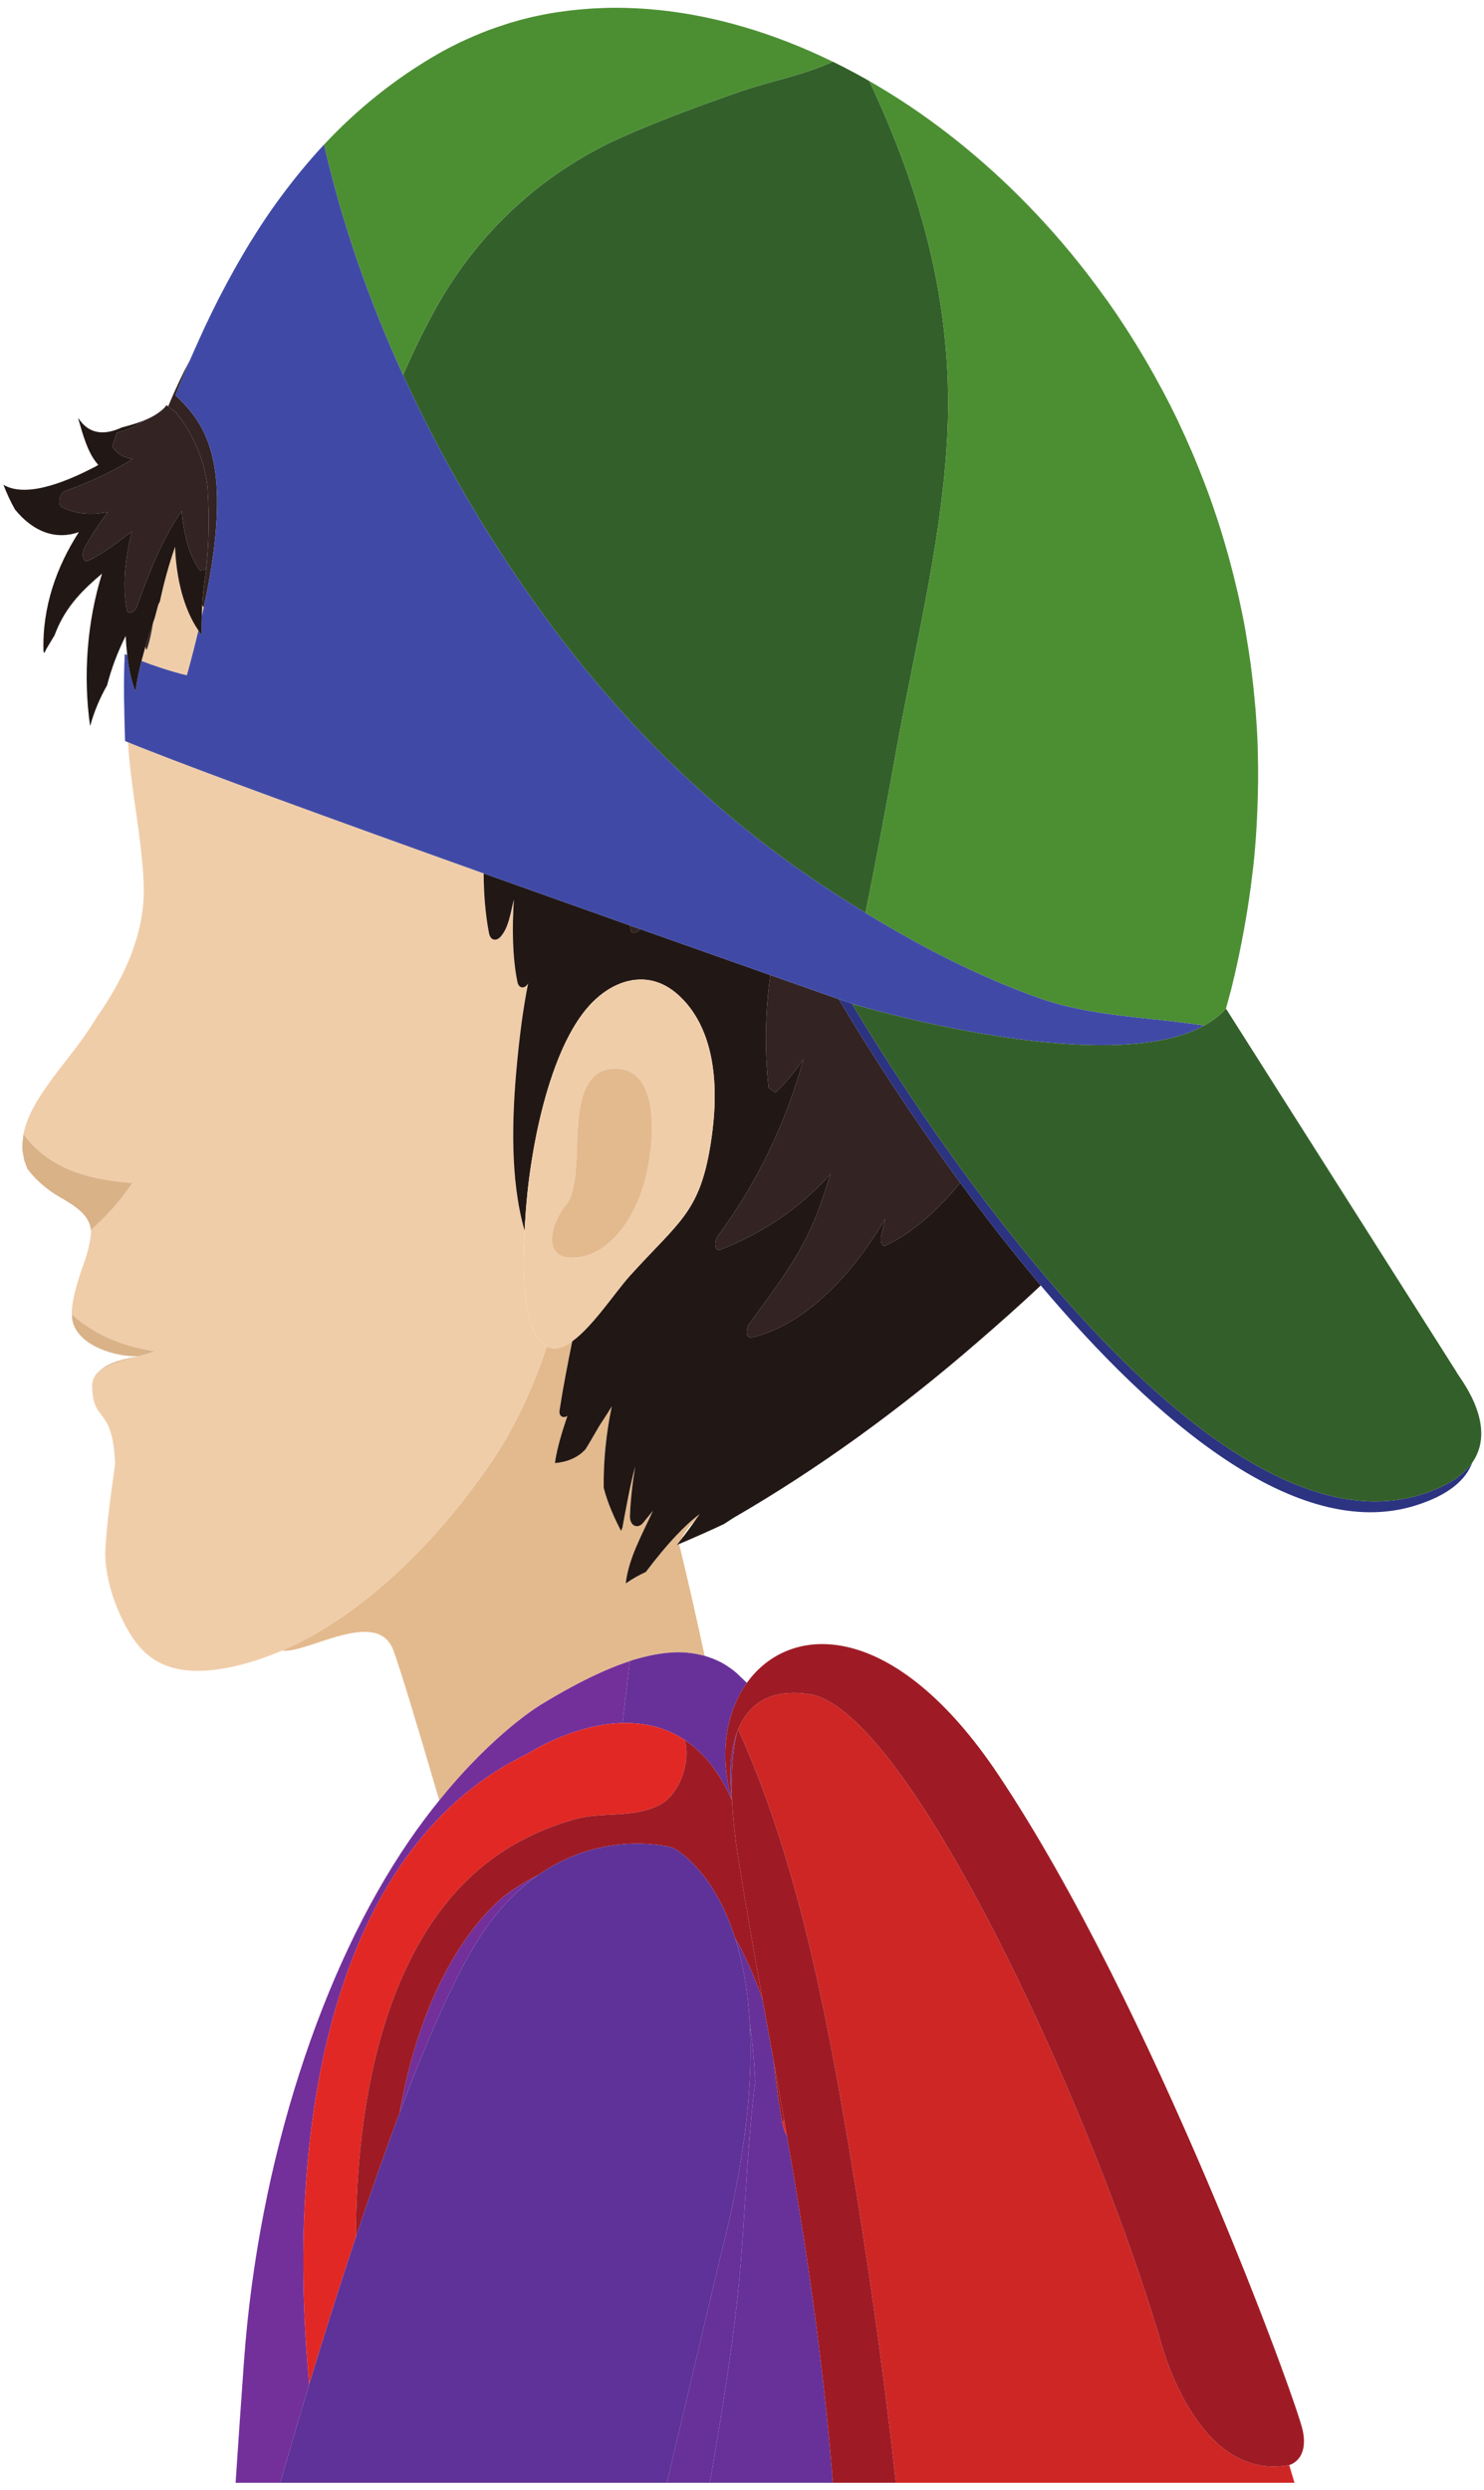 <svg width="127" height="213" viewBox="0 0 127 213" fill="none" xmlns="http://www.w3.org/2000/svg">
<path d="M59.573 129.953L59.88 129.523C59.194 130.028 58.551 130.643 57.925 131.298L58.088 131.956L58.26 131.732C58.558 131.128 58.991 130.55 59.573 129.953Z" fill="#E3BA8E"/>
<path d="M55.511 141.653L55.73 141.605C56.792 141.384 57.804 141.295 58.754 141.37L58.94 141.393C59.339 141.433 59.721 141.504 60.103 141.599L60.303 141.644C59.63 138.501 58.893 135.252 58.118 132.082L57.929 132.167L57.935 132.149L58.088 131.956L57.925 131.298C56.992 132.275 56.109 133.369 55.267 134.476C54.685 134.741 54.117 135.054 53.562 135.449L53.556 135.395C53.819 133.234 54.976 131.226 55.879 129.239L55.047 130.258C54.607 130.817 53.88 130.575 53.911 129.67C53.962 128.262 54.131 126.851 54.357 125.452C53.924 127.078 53.62 128.755 53.272 130.656L53.15 130.966C52.565 129.836 52.007 128.599 51.665 127.281C51.628 124.986 51.885 122.52 52.358 120.306C52.091 120.736 51.831 121.158 51.574 121.538C51.11 122.219 50.633 123.16 50.099 123.985C49.402 124.762 48.377 125.093 47.488 125.156C47.688 123.788 48.11 122.458 48.557 121.125C48.249 121.337 47.799 121.211 47.887 120.637C48.195 118.633 48.58 116.678 48.973 114.733C48.198 115.289 47.454 115.527 46.798 115.195C45.601 118.704 44.112 122.027 42.1 124.995C37.362 131.979 31.007 138.21 24.164 141.184V141.2C26.305 141.478 32.275 137.47 33.668 141.178C34.243 142.72 35.806 147.903 37.592 154.012C42.364 148.103 46.372 145.774 46.372 145.774C49.795 143.701 52.828 142.254 55.511 141.653Z" fill="#E3BA8E"/>
<path d="M13.683 51.458L13.544 51.73L13.243 52.856L13.105 53.264C12.979 54.031 12.824 54.778 12.594 55.492L12.53 55.6L12.445 55.316L12.11 56.541C14.366 57.411 15.993 57.77 15.993 57.77C16.375 56.398 16.693 55.142 16.981 53.935C15.712 52.08 15.08 49.453 14.982 46.774C14.447 48.314 14.021 49.861 13.683 51.458Z" fill="#F0CDA9"/>
<path d="M17.268 52.707L17.441 51.956L17.305 51.784L17.268 52.707Z" fill="#F0CDA9"/>
<path d="M42.1 124.995C44.112 122.027 45.601 118.704 46.798 115.196C46.436 115.007 46.094 114.666 45.797 114.084C44.657 111.842 44.748 108.175 44.897 105.27C43.626 100.89 43.818 95.474 44.241 91.018C44.464 88.651 44.755 86.343 45.198 84.115C44.945 84.595 44.403 84.616 44.278 83.994C43.845 81.852 43.825 79.359 43.977 76.965L43.97 76.983C43.673 78.125 43.548 79.318 42.848 80.121C42.492 80.524 41.975 80.498 41.846 79.816C41.532 78.179 41.4 76.463 41.393 74.715C34.771 72.348 28.551 70.101 23.332 68.188L23.329 68.191C18.793 66.523 15.049 65.116 12.425 64.081L12.104 63.956L11.559 63.741L10.954 63.493C11.194 67.56 12.124 71.491 12.296 75.575C12.476 79.834 10.602 83.672 8.319 86.966L7.737 87.877C6.57 89.679 5.204 91.185 4 92.924C3.246 94.009 2.305 95.456 2.004 97.031C4.375 100.204 8.018 100.961 11.329 101.191C10.277 102.781 9.07 104.081 7.771 105.22L7.768 105.208L7.791 105.364C7.791 105.364 7.778 106.418 7.176 108.077C6.79 109.147 5.982 111.474 6.168 112.796L6.151 112.446C8.302 114.353 10.717 115.196 13.243 115.594L12.587 115.809C11.096 116.253 9.821 116.427 8.488 117.275L8.911 116.961C8.315 117.329 7.869 117.853 7.886 118.606C7.96 121.83 9.621 120.175 9.844 125.124C9.865 125.533 9.208 129.182 9.019 132.508C8.86 135.315 10.392 139.039 11.884 140.81C13.981 143.289 17.133 143.196 20.116 142.536C21.479 142.222 22.828 141.757 24.164 141.184C31.007 138.21 37.362 131.979 42.1 124.995Z" fill="#F0CDA9"/>
<path d="M12.587 115.809L13.243 115.593C10.717 115.195 8.302 114.353 6.151 112.446L6.168 112.796C6.506 115.213 10.203 116.122 11.758 116.006L11.694 116.041L11.65 116.051L11.444 116.096L11.119 116.164L11.018 116.181L10.571 116.289L10.101 116.427L9.98 116.463C9.648 116.576 9.313 116.719 9.005 116.899L8.911 116.961L8.488 117.275C9.821 116.427 11.096 116.253 12.587 115.809Z" fill="#D9B288"/>
<path d="M11.329 101.191C8.018 100.961 4.375 100.204 2.004 97.031L2.001 97.052L1.913 97.82L1.91 98.227L1.933 98.51L2.075 99.278L2.356 100.007C3.056 100.943 3.959 101.678 4.737 102.177C5.606 102.738 7.653 103.633 7.768 105.208L7.771 105.22C9.07 104.082 10.277 102.782 11.329 101.191Z" fill="#D9B288"/>
<path d="M15.175 35.468C16.5 36.99 17.633 39.685 17.772 41.891C17.921 44.243 17.887 46.422 17.637 48.735L17.62 48.911C17.471 49.856 17.37 50.816 17.305 51.784L17.441 51.956C20.113 39.518 17.583 36.273 15.012 33.807C15.334 32.997 15.675 32.175 16.023 31.356L16.287 30.741C15.601 32.029 14.968 33.377 14.39 34.767L15.124 35.34L15.175 35.468Z" fill="#332323"/>
<path d="M54.486 79.718L54.807 79.485L53.941 79.18C53.901 79.605 54.076 79.996 54.486 79.718Z" fill="#332323"/>
<path d="M65.775 93.059L66.364 93.453C67.254 92.637 68.041 91.66 68.762 90.588C67.213 96.227 64.693 101.32 61.409 105.767C61.135 106.14 61.094 107.112 61.659 106.896C65.19 105.539 68.403 103.396 71.079 100.429C70.774 101.391 70.456 102.347 70.115 103.298C68.65 107.345 66.367 110.103 64.108 113.277C63.814 113.693 63.79 114.535 64.355 114.406C68.66 113.406 72.77 109.371 75.763 104.243C75.648 104.732 75.533 105.225 75.411 105.713C75.32 106.108 75.418 106.723 75.831 106.529C78.205 105.399 80.299 103.463 82.179 101.182C75.932 92.65 71.806 85.492 71.799 85.483C69.878 84.805 67.92 84.115 65.928 83.415C65.475 86.562 65.424 89.813 65.775 93.059Z" fill="#332323"/>
<path d="M12.594 55.492C12.824 54.778 12.98 54.031 13.105 53.264C12.871 53.941 12.648 54.626 12.445 55.316L12.53 55.6L12.594 55.492Z" fill="#332323"/>
<path d="M82.179 101.182C80.299 103.463 78.205 105.399 75.831 106.529C75.418 106.723 75.32 106.108 75.411 105.713C75.533 105.225 75.648 104.732 75.763 104.243C72.77 109.371 68.66 113.406 64.355 114.406C63.79 114.535 63.814 113.693 64.108 113.277C66.367 110.103 68.65 107.345 70.115 103.298C70.456 102.347 70.774 101.391 71.079 100.429C68.403 103.396 65.19 105.539 61.659 106.896C61.094 107.112 61.135 106.14 61.409 105.767C64.693 101.32 67.213 96.227 68.762 90.588C68.041 91.66 67.254 92.637 66.364 93.453L65.775 93.059C65.424 89.813 65.474 86.562 65.928 83.415C62.282 82.133 58.548 80.811 54.807 79.485L54.486 79.717C54.076 79.996 53.901 79.605 53.941 79.18C49.7 77.673 45.469 76.171 41.393 74.715C41.4 76.463 41.532 78.179 41.846 79.816C41.975 80.498 42.492 80.524 42.848 80.121C43.548 79.318 43.673 78.125 43.97 76.983L43.977 76.965C43.825 79.359 43.845 81.852 44.278 83.994C44.403 84.616 44.944 84.595 45.198 84.115C44.755 86.343 44.464 88.651 44.241 91.018C43.818 95.474 43.625 100.89 44.897 105.27L44.938 104.499C45.276 98.348 47.035 89.727 50.454 85.997C51.895 84.428 53.64 83.639 55.318 83.815C56.204 83.914 57.073 84.281 57.861 84.95C59.836 86.607 62.055 90.238 60.797 97.976C59.857 103.746 58.111 104.49 53.907 109.134C52.656 110.519 50.748 113.451 48.973 114.733C48.58 116.678 48.195 118.633 47.887 120.638C47.799 121.211 48.249 121.337 48.557 121.125C48.11 122.458 47.688 123.788 47.488 125.156C48.377 125.094 49.402 124.762 50.099 123.985C50.633 123.16 51.11 122.219 51.574 121.538C51.831 121.158 52.091 120.736 52.358 120.306C51.885 122.521 51.628 124.986 51.665 127.281C52.007 128.599 52.565 129.836 53.15 130.966L53.271 130.656C53.62 128.755 53.924 127.078 54.357 125.452C54.131 126.851 53.962 128.262 53.911 129.67C53.88 130.575 54.607 130.817 55.047 130.258L55.879 129.239C54.976 131.226 53.819 133.234 53.556 135.396L53.562 135.449C54.117 135.054 54.685 134.741 55.267 134.476C56.109 133.369 56.992 132.275 57.925 131.298C58.551 130.643 59.194 130.028 59.88 129.523L59.572 129.953C59.143 130.572 58.707 131.167 58.26 131.732L58.088 131.956L57.935 132.15L57.929 132.167L58.118 132.082C59.407 131.534 60.695 130.97 61.97 130.365L62.738 129.863C70.007 125.662 76.998 120.587 83.65 114.819C85.453 113.262 87.276 111.648 89.069 109.963C86.586 107.028 84.262 104.027 82.179 101.182Z" fill="#211715"/>
<path d="M52.649 91.413C55.646 91.377 56.075 95.193 55.669 98.501C55.541 99.545 55.331 100.54 55.091 101.347C54.093 104.715 51.827 107.56 49.007 107.587C47.863 107.602 46.964 107.094 47.319 105.279C47.468 104.544 48.026 103.54 48.448 103.056C49.189 102.222 49.314 99.939 49.355 98.77C49.46 95.605 49.423 91.449 52.649 91.413ZM53.907 109.134C58.111 104.49 59.857 103.746 60.797 97.976C62.055 90.238 59.836 86.607 57.861 84.95C57.073 84.281 56.204 83.914 55.318 83.815C53.64 83.639 51.895 84.428 50.454 85.997C47.035 89.727 45.276 98.349 44.938 104.499L44.897 105.271C44.748 108.175 44.657 111.842 45.797 114.084C46.094 114.666 46.436 115.007 46.798 115.196C47.454 115.527 48.198 115.289 48.973 114.733C50.748 113.451 52.656 110.519 53.907 109.134Z" fill="#F0CDA9"/>
<path d="M49.355 98.77C49.314 99.939 49.189 102.222 48.449 103.055C48.026 103.54 47.468 104.544 47.319 105.279C46.964 107.094 47.863 107.601 49.007 107.587C51.827 107.56 54.093 104.714 55.091 101.347C55.331 100.54 55.541 99.544 55.669 98.501C56.075 95.192 55.646 91.377 52.649 91.412C49.423 91.448 49.46 95.605 49.355 98.77Z" fill="#E3BA8E"/>
<path d="M105.993 51.013C106.203 51.96 106.399 52.91 106.571 53.869C106.399 52.91 106.199 51.96 105.993 51.013Z" fill="#33602A"/>
<path d="M63.377 7.824C60.043 8.981 56.644 10.224 53.37 11.667C47.119 14.423 41.285 19.202 37.274 26.407C36.269 28.209 35.353 30.119 34.493 32.082C37.93 39.59 42.07 46.494 46.419 52.48C53.393 62.082 61.297 69.689 70.223 75.638C71.495 76.484 72.776 77.297 74.065 78.09C75.039 73.338 75.915 68.55 76.784 63.758C78.317 55.33 80.451 46.853 81.022 38.17C81.79 26.434 78.8 16.302 74.4 6.937C76.673 8.237 78.905 9.725 81.066 11.393C71.911 4.342 61.524 0.417 51.81 0.678C58.182 0.513 64.845 2.147 71.258 5.283C68.704 6.449 66.022 6.906 63.377 7.824Z" fill="#33602A"/>
<path d="M104.911 86.302C105.022 85.89 105.144 85.474 105.249 85.055C105.141 85.477 105.012 85.898 104.897 86.311L104.911 86.302Z" fill="#33602A"/>
<path d="M81.073 11.398C83.218 13.048 85.287 14.872 87.273 16.849C85.287 14.868 83.218 13.048 81.073 11.398Z" fill="#33602A"/>
<path d="M81.022 38.17C80.451 46.853 78.317 55.331 76.784 63.759C75.915 68.55 75.039 73.338 74.065 78.09C78.807 80.991 83.684 83.492 88.71 85.307C93.435 87.01 98.255 86.975 103.051 87.737C103.764 87.342 104.39 86.876 104.897 86.311C105.012 85.898 105.141 85.477 105.249 85.056L105.313 84.828C105.591 83.743 105.831 82.667 106.057 81.591L106.257 80.6C106.409 79.82 106.551 79.045 106.676 78.274L106.842 77.252C106.984 76.311 107.109 75.373 107.214 74.44L107.261 74.064C107.373 73.024 107.458 71.989 107.522 70.953L107.573 70.002C107.61 69.249 107.637 68.505 107.65 67.766L107.667 66.775C107.674 65.892 107.664 65.023 107.637 64.153L107.627 63.714C107.593 62.713 107.529 61.723 107.451 60.732L107.373 59.867C107.305 59.141 107.228 58.415 107.14 57.694L107.025 56.774C106.906 55.935 106.781 55.106 106.636 54.276L106.571 53.869C106.399 52.91 106.203 51.96 105.993 51.013L105.821 50.283C105.651 49.566 105.476 48.848 105.283 48.14L105.066 47.342C104.836 46.526 104.596 45.719 104.343 44.918L104.245 44.611C103.944 43.688 103.629 42.782 103.294 41.882L103.088 41.34C102.81 40.618 102.526 39.9 102.229 39.187L101.962 38.559C101.613 37.758 101.258 36.963 100.883 36.18L100.812 36.013C100.389 35.134 99.953 34.273 99.503 33.427L99.33 33.113C98.938 32.378 98.535 31.655 98.119 30.943L97.859 30.504C96.885 28.858 95.857 27.268 94.774 25.738L94.713 25.663C94.193 24.928 93.658 24.21 93.114 23.502L92.911 23.236C91.172 21 89.316 18.897 87.374 16.953L87.273 16.849C85.287 14.872 83.218 13.048 81.073 11.398L81.066 11.393C78.905 9.725 76.673 8.237 74.4 6.937C78.8 16.302 81.79 26.434 81.022 38.17Z" fill="#4C8F33"/>
<path d="M23.329 68.191L23.332 68.187C18.817 66.529 15.053 65.116 12.425 64.081C15.049 65.116 18.794 66.523 23.329 68.191Z" fill="#4C8F33"/>
<path d="M20.393 22.453C20.819 21.709 21.256 20.974 21.716 20.247C21.259 20.974 20.816 21.709 20.393 22.453Z" fill="#4C8F33"/>
<path d="M17.481 28.078C17.88 27.232 18.29 26.384 18.719 25.537C18.29 26.384 17.877 27.232 17.481 28.078Z" fill="#4C8F33"/>
<path d="M34.494 32.082C35.353 30.119 36.269 28.209 37.274 26.407C41.285 19.202 47.119 14.423 53.37 11.667C56.644 10.224 60.043 8.981 63.377 7.824C66.022 6.906 68.704 6.449 71.258 5.284C64.845 2.147 58.182 0.513 51.81 0.678L51.675 0.683C51.049 0.701 50.42 0.738 49.801 0.793L49.528 0.821C48.898 0.876 48.273 0.958 47.654 1.05L47.522 1.069C46.842 1.179 46.162 1.312 45.492 1.463L45.462 1.473C44.853 1.615 44.245 1.78 43.642 1.959L43.122 2.129C42.678 2.271 42.239 2.423 41.803 2.583L41.197 2.822C40.774 2.988 40.355 3.176 39.936 3.365L39.391 3.61C38.803 3.894 38.221 4.195 37.649 4.516C33.78 6.713 30.52 9.39 27.733 12.367C29.299 19.238 31.653 25.869 34.494 32.082Z" fill="#4C8F33"/>
<path d="M12.104 63.956L12.425 64.081C15.053 65.116 18.817 66.529 23.332 68.187C28.551 70.101 34.771 72.348 41.393 74.715C45.469 76.171 49.7 77.673 53.941 79.18L54.807 79.485C58.548 80.811 62.282 82.133 65.928 83.415C67.92 84.115 69.878 84.805 71.799 85.483C71.799 85.483 72.584 85.752 73.899 86.155C78.178 87.342 95.664 91.798 103.051 87.737C98.255 86.975 93.435 87.01 88.71 85.307C83.684 83.492 78.807 80.991 74.065 78.09C72.776 77.297 71.495 76.484 70.223 75.638C61.297 69.689 53.393 62.082 46.419 52.48C42.07 46.494 37.93 39.59 34.493 32.082C31.652 25.869 29.299 19.238 27.733 12.367C27.043 13.101 26.393 13.855 25.761 14.62L25.392 15.074C24.831 15.774 24.29 16.482 23.769 17.199L23.583 17.454C22.994 18.275 22.433 19.109 21.898 19.957L21.716 20.248C21.256 20.974 20.819 21.709 20.393 22.453L20.072 23.018C19.646 23.784 19.23 24.551 18.831 25.326L18.719 25.537C18.29 26.384 17.88 27.232 17.481 28.078L17.197 28.702C16.899 29.357 16.608 30.002 16.324 30.651L16.287 30.741L16.023 31.356C15.675 32.175 15.334 32.997 15.012 33.807C17.583 36.273 20.113 39.519 17.441 51.956L17.268 52.707C17.251 53.25 17.244 53.792 17.261 54.339L16.981 53.935C16.693 55.142 16.375 56.398 15.993 57.769C15.993 57.769 14.366 57.411 12.11 56.541C11.897 57.393 11.708 58.257 11.593 59.15C11.227 58.257 11.011 57.163 10.886 56.034L10.676 55.949C10.548 58.424 10.632 60.907 10.703 63.395L10.954 63.493L11.559 63.741L12.104 63.956Z" fill="#404AA6"/>
<path d="M72.929 85.88C72.929 85.88 73.284 85.985 73.899 86.155C72.584 85.751 71.799 85.483 71.799 85.483C71.806 85.492 75.932 92.65 82.179 101.182C84.262 104.027 86.586 107.028 89.069 109.963C98.748 121.427 110.89 131.947 121.094 128.8C124.061 127.885 125.468 126.537 125.999 125.111C125.254 126.178 123.898 127.147 121.595 127.859C100.937 134.229 72.929 85.88 72.929 85.88Z" fill="#2C3381"/>
<path d="M103.051 87.737C95.664 91.798 78.178 87.342 73.899 86.155C73.284 85.985 72.929 85.881 72.929 85.881C72.929 85.881 100.937 134.23 121.595 127.859C123.898 127.147 125.255 126.178 125.999 125.111C128.322 121.785 124.632 117.535 124.649 117.365L104.924 86.29L104.911 86.302L104.897 86.311C104.39 86.876 103.764 87.342 103.051 87.737Z" fill="#33602A"/>
<path d="M9.601 38.206C10.084 38.893 10.69 39.18 11.339 39.264C9.513 40.442 7.561 41.267 5.552 42.02C5.157 42.169 4.828 43.15 5.336 43.401C6.563 44.002 7.899 44.075 9.239 43.788C8.515 44.766 7.818 45.782 7.203 46.926C6.986 47.328 7.067 48.194 7.565 47.955C8.89 47.324 10.081 46.374 11.299 45.46C10.724 47.641 10.46 50 10.828 52.071C10.954 52.779 11.583 52.268 11.725 51.873C12.726 49.069 13.916 46.033 15.553 43.711C15.719 45.651 16.193 47.606 17.119 48.795L17.637 48.735C17.887 46.422 17.921 44.244 17.772 41.891C17.633 39.685 16.5 36.99 15.175 35.468L15.124 35.341L14.39 34.767L14.248 34.659L14.075 34.88C13.578 35.373 12.973 35.705 12.35 35.959C11.62 36.479 10.808 36.825 10.007 37.008L9.601 38.206Z" fill="#332323"/>
<path d="M11.593 59.15C11.708 58.257 11.897 57.393 12.11 56.541L12.445 55.316C12.648 54.626 12.871 53.941 13.105 53.263L13.243 52.856L13.544 51.73L13.683 51.458C14.021 49.861 14.447 48.314 14.982 46.774C15.08 49.453 15.712 52.08 16.981 53.935L17.261 54.339C17.244 53.792 17.251 53.251 17.268 52.708L17.305 51.784C17.37 50.816 17.471 49.856 17.62 48.911L17.637 48.735L17.119 48.795C16.193 47.606 15.719 45.651 15.553 43.711C13.916 46.033 12.726 49.069 11.725 51.873C11.583 52.268 10.954 52.779 10.829 52.071C10.46 50 10.724 47.642 11.299 45.46C10.081 46.374 8.891 47.324 7.565 47.956C7.068 48.194 6.986 47.328 7.203 46.926C7.818 45.782 8.515 44.766 9.239 43.788C7.9 44.075 6.564 44.002 5.336 43.401C4.828 43.15 5.157 42.169 5.552 42.02C7.561 41.267 9.513 40.442 11.339 39.264C10.69 39.18 10.084 38.893 9.601 38.206L10.007 37.008C10.808 36.825 11.62 36.479 12.351 35.959H12.354C11.704 36.224 11.031 36.404 10.426 36.566C8.982 37.238 7.636 37.193 6.719 35.789L6.706 35.852C7.101 37.211 7.534 38.828 8.414 39.766L8.14 39.928C6.185 40.944 2.37 42.725 0.29 41.464C0.587 42.223 0.909 42.935 1.287 43.589C2.833 45.486 4.747 46.218 6.75 45.517C4.866 48.445 3.597 51.906 3.723 55.738L3.79 55.868L3.996 55.469L4.619 54.425L4.663 54.366L4.781 54.058C5.674 51.807 7.182 50.376 8.732 49.069C7.446 53.179 7.098 57.872 7.713 62.118C8.055 60.858 8.562 59.674 9.164 58.625C9.547 57.136 10.074 55.761 10.758 54.398C10.781 54.94 10.825 55.492 10.886 56.034C11.011 57.163 11.228 58.257 11.593 59.15Z" fill="#211715"/>
<path d="M61.636 142.168C62.038 142.374 62.424 142.634 62.799 142.921C62.424 142.634 62.038 142.379 61.636 142.168Z" fill="#73309A"/>
<path d="M26.461 203.96C24.225 179.991 29.265 157.63 45.141 150.027C45.141 150.027 48.976 147.508 53.275 147.395C53.481 145.634 53.694 143.868 53.897 142.096C54.449 141.913 54.986 141.77 55.511 141.653C52.828 142.254 49.795 143.701 46.372 145.774C46.372 145.774 42.364 148.103 37.592 154.012C36.743 155.057 35.877 156.205 35.001 157.487C27.56 168.339 22.115 184.854 20.88 201.993C20.623 205.579 20.383 209.053 20.163 212.388H23.995C24.178 211.73 25.091 208.497 26.461 203.96Z" fill="#73309A"/>
<path d="M34.206 180.727C36.435 174.8 38.755 169.415 40.849 166.044C42.462 163.458 44.251 161.665 46.044 160.41C44.566 161.136 43.646 161.836 43.646 161.836C43.646 161.836 36.743 166.22 34.206 180.727Z" fill="#73309A"/>
<path d="M58.754 141.37C57.804 141.295 56.792 141.384 55.73 141.605C56.796 141.384 57.804 141.295 58.754 141.37Z" fill="#73309A"/>
<path d="M58.94 141.394L58.754 141.37C57.804 141.295 56.796 141.384 55.73 141.605L55.511 141.653C54.986 141.77 54.449 141.914 53.897 142.096C53.694 143.868 53.481 145.634 53.275 147.395C55.243 147.347 57.31 147.808 59.153 149.242L59.241 149.31L59.715 149.726L59.89 149.888L60.3 150.306L60.523 150.557L60.875 150.987L61.128 151.328L61.436 151.767L61.714 152.215L61.97 152.655L62.282 153.255L62.481 153.644L62.647 154.035L62.627 153.434L62.613 152.574L62.62 152.039C62.65 150.548 62.803 149.283 63.066 148.216C62.116 150.834 62.644 154.008 62.644 154.008C61.511 150.117 62.126 146.468 63.915 143.962L63.898 143.944L63.07 143.151L62.799 142.921C62.424 142.634 62.038 142.375 61.636 142.168L61.595 142.15C61.206 141.953 60.8 141.801 60.388 141.675L60.303 141.645L60.103 141.6C59.721 141.505 59.339 141.433 58.94 141.394Z" fill="#673199"/>
<path d="M66.201 176.288C65.887 174.552 65.576 172.822 65.265 171.097C64.551 169.013 63.76 167.254 62.907 165.784C63.523 167.717 63.99 170.105 64.159 173.03C64.392 174.683 64.548 176.364 64.632 178.054C64.023 182.86 63.831 187.728 63.475 192.591C63.019 198.774 62.028 204.902 60.996 210.945C60.915 211.429 60.824 211.909 60.739 212.388H71.275C70.406 201.5 68.931 191.839 67.328 182.632C66.966 182.51 66.509 179.041 66.201 176.288Z" fill="#673199"/>
<path d="M63.475 192.591C63.831 187.728 64.023 182.86 64.632 178.054C64.548 176.364 64.392 174.683 64.159 173.03C64.439 177.968 63.868 184.447 61.68 192.914L57.073 212.388H60.739C60.824 211.909 60.915 211.429 60.996 210.945C62.028 204.902 63.019 198.774 63.475 192.591Z" fill="#673199"/>
<path d="M39.925 160.879C42.658 158.195 45.878 156.558 49.162 155.626C51.563 154.944 54.148 155.577 56.464 154.388C57.915 153.644 59.048 151.255 58.666 149.125L58.588 148.838L59.153 149.242C57.31 147.807 55.243 147.347 53.275 147.395C48.976 147.508 45.141 150.027 45.141 150.027C29.265 157.63 24.225 179.991 26.461 203.96C27.55 200.365 28.923 195.964 30.452 191.381C30.479 179.811 32.863 167.824 39.925 160.879Z" fill="#E22824"/>
<path d="M67.328 182.633C67.253 182.2 67.179 181.767 67.105 181.34L66.949 181.564C66.682 180.296 66.408 178.13 66.201 176.289C66.509 179.041 66.966 182.511 67.328 182.633Z" fill="#E22824"/>
<path d="M58.666 149.126C59.048 151.256 57.915 153.644 56.464 154.389C54.148 155.577 51.563 154.944 49.162 155.626C45.878 156.558 42.658 158.195 39.925 160.88C32.863 167.825 30.479 179.812 30.452 191.381C31.632 187.84 32.907 184.191 34.206 180.727C36.743 166.22 43.646 161.835 43.646 161.835C43.646 161.835 44.566 161.136 46.044 160.41C51.794 156.384 57.574 158.061 57.574 158.061C57.574 158.061 60.966 159.692 62.907 165.784C63.76 167.254 64.551 169.013 65.265 171.097C64.531 167.021 63.814 162.965 63.164 158.859C63.053 158.159 62.962 157.505 62.89 156.863L62.813 156.16L62.711 155.057L62.66 154.241L62.647 154.035L62.481 153.644L62.282 153.255L61.97 152.654L61.714 152.215L61.436 151.767L61.128 151.328L60.875 150.987L60.523 150.556L60.3 150.305L59.89 149.888L59.715 149.726L59.241 149.31L59.153 149.242L58.588 148.839L58.666 149.126Z" fill="#9E1B25"/>
<path d="M67.105 181.339C66.807 179.645 66.506 177.96 66.201 176.289C66.408 178.13 66.682 180.296 66.949 181.564L67.105 181.339Z" fill="#9E1B25"/>
<path d="M99.219 199.904C93.117 179.516 77.603 146.176 69.259 144.926C65.704 144.391 63.986 145.966 63.175 147.938C68.099 158.835 70.609 171.455 72.682 183.855C74.272 193.345 75.621 202.831 76.673 212.388H110.782C110.633 211.883 110.481 211.375 110.329 210.869C102.202 212.366 99.219 199.904 99.219 199.904Z" fill="#CE2625"/>
<path d="M63.066 148.216C62.803 149.283 62.65 150.547 62.62 152.039C62.654 150.493 62.823 149.188 63.1 148.1L63.066 148.216Z" fill="#CE2625"/>
<path d="M63.175 147.938L63.1 148.099C62.823 149.188 62.654 150.493 62.62 152.039L62.613 152.573L62.627 153.434L62.647 154.035L62.66 154.241L62.711 155.057L62.813 156.16L62.891 156.863C62.962 157.505 63.053 158.159 63.164 158.859C63.814 162.965 64.531 167.021 65.265 171.097C65.576 172.822 65.887 174.552 66.202 176.288C66.506 177.959 66.807 179.645 67.105 181.339C67.179 181.766 67.254 182.2 67.328 182.632C68.931 191.839 70.406 201.5 71.275 212.388H76.673C75.621 202.831 74.272 193.345 72.682 183.855C70.609 171.455 68.099 158.835 63.175 147.938Z" fill="#9E1B25"/>
<path d="M62.644 154.008C62.644 154.008 62.116 150.834 63.066 148.216L63.1 148.1L63.175 147.938C63.986 145.966 65.704 144.391 69.259 144.926C77.603 146.176 93.117 179.516 99.219 199.904C99.219 199.904 102.202 212.367 110.329 210.87H110.332C110.332 210.87 112.023 210.462 111.486 207.911C110.951 205.364 98.586 171.504 85.456 151.847C76.571 138.537 67.666 138.73 63.915 143.961C62.126 146.468 61.511 150.117 62.644 154.008Z" fill="#9E1B25"/>
<path d="M64.159 173.03C63.99 170.105 63.523 167.717 62.907 165.784C60.966 159.692 57.574 158.061 57.574 158.061C57.574 158.061 51.794 156.384 46.044 160.41C44.251 161.665 42.462 163.458 40.849 166.044C38.755 169.415 36.435 174.8 34.206 180.726C32.907 184.19 31.632 187.84 30.452 191.381C28.923 195.965 27.55 200.365 26.461 203.96C25.091 208.497 24.178 211.73 23.995 212.388H57.073L61.68 192.914C63.868 184.447 64.439 177.968 64.159 173.03Z" fill="#5E3298"/>
</svg>
